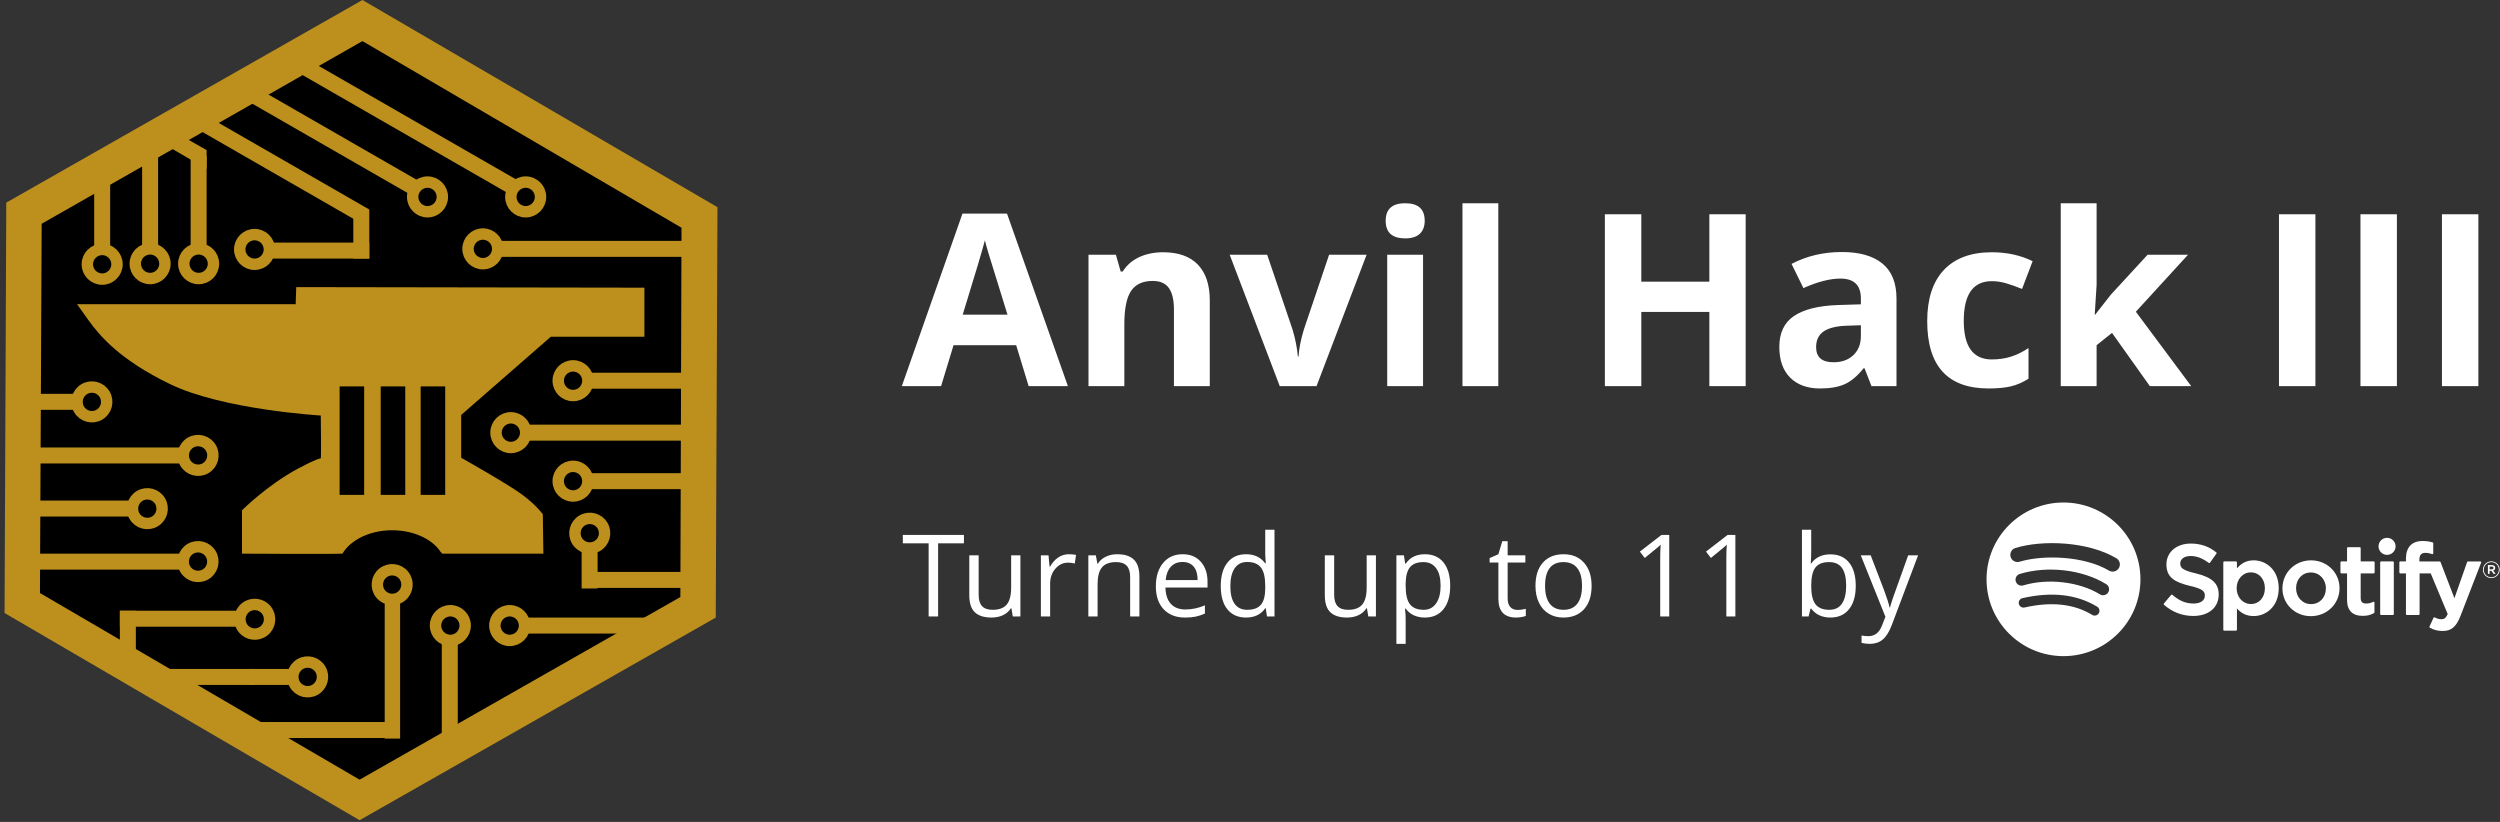 <?xml version="1.0" encoding="UTF-8"?>
<svg width="438px" height="144px" viewBox="0 0 438 144" version="1.1" xmlns="http://www.w3.org/2000/svg" xmlns:xlink="http://www.w3.org/1999/xlink">
    <rect x="0" y="0" width="438" height="144" fill="#333333" stroke="none"/>
    <!-- Generator: Sketch 39.1 (31720) - http://www.bohemiancoding.com/sketch -->
    <title>Group</title>
    <desc>Created with Sketch.</desc>
    <defs></defs>
    <g id="Page-1" stroke="none" stroke-width="1" fill="none" fill-rule="evenodd">
        <g id="Group">
            <path d="M180.217,67.648 L178.034,60.482 L167.06,60.482 L164.877,67.648 L158,67.648 L168.625,37.421 L176.428,37.421 L187.094,67.648 L180.217,67.648 Z M176.511,55.129 C174.493,48.636 173.357,44.964 173.103,44.113 C172.849,43.262 172.667,42.589 172.557,42.095 C172.104,43.852 170.807,48.197 168.666,55.129 L176.511,55.129 Z M211.954,67.648 L205.674,67.648 L205.674,54.202 C205.674,52.541 205.379,51.296 204.788,50.465 C204.198,49.635 203.258,49.22 201.968,49.22 C200.211,49.22 198.941,49.806 198.158,50.98 C197.376,52.154 196.985,54.099 196.985,56.817 L196.985,67.648 L190.705,67.648 L190.705,44.628 L195.502,44.628 L196.346,47.572 L196.696,47.572 C197.397,46.46 198.361,45.62 199.589,45.05 C200.818,44.48 202.215,44.196 203.78,44.196 C206.456,44.196 208.488,44.92 209.874,46.368 C211.261,47.816 211.954,49.906 211.954,52.637 L211.954,67.648 Z M224.212,67.648 L215.441,44.628 L222.009,44.628 L226.457,57.744 C226.951,59.405 227.26,60.977 227.383,62.459 L227.507,62.459 C227.575,61.141 227.884,59.57 228.433,57.744 L232.86,44.628 L239.429,44.628 L230.657,67.648 L224.212,67.648 Z M242.772,38.677 C242.772,36.632 243.911,35.609 246.19,35.609 C248.468,35.609 249.608,36.632 249.608,38.677 C249.608,39.652 249.323,40.41 248.753,40.953 C248.183,41.495 247.329,41.766 246.19,41.766 C243.911,41.766 242.772,40.736 242.772,38.677 L242.772,38.677 Z M249.319,67.648 L243.039,67.648 L243.039,44.628 L249.319,44.628 L249.319,67.648 Z M262.504,67.648 L256.224,67.648 L256.224,35.609 L262.504,35.609 L262.504,67.648 Z M305.841,67.648 L299.479,67.648 L299.479,54.655 L287.557,54.655 L287.557,67.648 L281.174,67.648 L281.174,37.545 L287.557,37.545 L287.557,49.343 L299.479,49.343 L299.479,37.545 L305.841,37.545 L305.841,67.648 Z M327.88,67.648 L326.665,64.518 L326.501,64.518 C325.444,65.85 324.356,66.773 323.237,67.287 C322.118,67.802 320.66,68.06 318.862,68.06 C316.652,68.06 314.912,67.428 313.642,66.165 C312.372,64.902 311.737,63.104 311.737,60.771 C311.737,58.327 312.592,56.526 314.301,55.366 C316.01,54.206 318.587,53.564 322.033,53.441 L326.027,53.317 L326.027,52.308 C326.027,49.974 324.833,48.808 322.444,48.808 C320.605,48.808 318.443,49.364 315.958,50.476 L313.879,46.234 C316.528,44.848 319.466,44.154 322.691,44.154 C325.78,44.154 328.148,44.827 329.795,46.172 C331.442,47.517 332.266,49.563 332.266,52.308 L332.266,67.648 L327.88,67.648 Z M326.027,56.982 L323.597,57.064 C321.772,57.119 320.413,57.449 319.521,58.053 C318.628,58.657 318.182,59.576 318.182,60.812 C318.182,62.583 319.198,63.468 321.229,63.468 C322.685,63.468 323.848,63.049 324.72,62.212 C325.591,61.375 326.027,60.263 326.027,58.876 L326.027,56.982 Z M348.395,68.06 C341.23,68.06 337.647,64.127 337.647,56.261 C337.647,52.349 338.622,49.36 340.571,47.294 C342.52,45.228 345.314,44.196 348.951,44.196 C351.614,44.196 354.003,44.717 356.117,45.76 L354.264,50.62 C353.275,50.222 352.356,49.896 351.505,49.642 C350.653,49.388 349.802,49.261 348.951,49.261 C345.684,49.261 344.051,51.581 344.051,56.22 C344.051,60.723 345.684,62.974 348.951,62.974 C350.159,62.974 351.278,62.813 352.308,62.49 C353.337,62.167 354.367,61.663 355.396,60.977 L355.396,66.351 C354.38,66.996 353.354,67.442 352.318,67.689 C351.281,67.936 349.974,68.06 348.395,68.06 L348.395,68.06 Z M367.078,55.129 L369.817,51.629 L376.261,44.628 L383.344,44.628 L374.202,54.614 L383.9,67.648 L376.653,67.648 L370.023,58.32 L367.325,60.482 L367.325,67.648 L361.045,67.648 L361.045,35.609 L367.325,35.609 L367.325,49.899 L366.996,55.129 L367.078,55.129 Z M399.276,67.648 L399.276,37.545 L405.659,37.545 L405.659,67.648 L399.276,67.648 Z M413.552,67.648 L413.552,37.545 L419.935,37.545 L419.935,67.648 L413.552,67.648 Z M427.828,67.648 L427.828,37.545 L434.211,37.545 L434.211,67.648 L427.828,67.648 Z" id="Anvil-Hack-III" fill="#FFFFFF"></path>
            <g id="logo-main">
                <g id="Layer_5" transform="translate(3, 3)" fill="#000000">
                    <g id="Layer_6">
                        <polygon id="Shape" points="0.9 33.4 0.9 103 60.3 137.4 118.8 103 118.8 35 60.3 0.8"></polygon>
                    </g>
                </g>
                <g id="svg3686" transform="translate(3, 10)">
                    <rect id="rect4518_32_" fill="#BD901E" x="13.5" y="19.6" width="2.8" height="18.7"></rect>
                    <circle id="Oval" stroke="#BD901E" stroke-width="2" fill="#000000" cx="14.9" cy="36.3" r="2.6"></circle>
                    <rect id="rect4518_1_" fill="#BD901E" transform="translate(69.667, 12.842) rotate(-60.099) translate(-69.667, -12.842) " x="68.267" y="-9.758" width="2.8" height="45.2"></rect>
                    <circle id="Oval" stroke="#BD901E" stroke-width="2" fill="#000000" cx="89.1" cy="24.5" r="2.6"></circle>
                    <rect id="rect4518_2_" fill="#BD901E" transform="translate(55.978, 15.048) rotate(-60.099) translate(-55.978, -15.048) " x="54.578" y="-5.252" width="2.8" height="40.6"></rect>
                    <circle id="Oval" stroke="#BD901E" stroke-width="2" fill="#000000" cx="71.9" cy="24.5" r="2.6"></circle>
                    <rect id="rect4518_3_" fill="#BD901E" transform="translate(45.997, 19.293) rotate(-60.099) translate(-45.997, -19.293) " x="44.597" y="2.043" width="2.8" height="34.5"></rect>
                    <rect id="rect4518_4_" fill="#BD901E" x="58.9" y="26.7" width="2.8" height="8.6"></rect>
                    <rect id="rect4518_5_" fill="#BD901E" x="43.3" y="32.5" width="18.4" height="2.8"></rect>
                    <circle id="Oval" stroke="#BD901E" stroke-width="2" fill="#000000" cx="41.6" cy="33.7" r="2.6"></circle>
                    <rect id="rect4518_7_" fill="#BD901E" x="21.9" y="14.9" width="2.8" height="23.3"></rect>
                    <circle id="Oval" stroke="#BD901E" stroke-width="2" fill="#000000" cx="23.3" cy="36.2" r="2.6"></circle>
                    <polygon id="rect4518_11_" fill="#BD901E" points="26.7 15.8 28.1 13.4 33.2 16.3 33.2 19.6"></polygon>
                    <rect id="rect4518_10_" fill="#BD901E" x="30.4" y="17.3" width="2.8" height="16.4"></rect>
                    <circle id="Oval" stroke="#BD901E" stroke-width="2" fill="#000000" cx="31.8" cy="36.2" r="2.6"></circle>
                    <rect id="rect4518_12_" fill="#BD901E" x="83.5" y="32.2" width="35.3" height="2.8"></rect>
                    <circle id="Oval" stroke="#BD901E" stroke-width="2" fill="#000000" cx="81.6" cy="33.6" r="2.6"></circle>
                    <rect id="rect4518_13_" fill="#BD901E" x="98.3" y="55.3" width="19.5" height="2.8"></rect>
                    <circle id="Oval" stroke="#BD901E" stroke-width="2" fill="#000000" cx="97.4" cy="56.7" r="2.6"></circle>
                    <rect id="rect4518_15_" fill="#BD901E" x="88.1" y="64.4" width="33.7" height="2.8"></rect>
                    <circle id="Oval" stroke="#BD901E" stroke-width="2" fill="#000000" cx="86.5" cy="65.8" r="2.6"></circle>
                    <rect id="rect4518_14_" fill="#BD901E" x="98.3" y="72.9" width="19.5" height="2.8"></rect>
                    <circle id="Oval" stroke="#BD901E" stroke-width="2" fill="#000000" cx="97.4" cy="74.3" r="2.6"></circle>
                    <rect id="rect4518_18_" fill="#BD901E" x="100.3" y="90.2" width="17.1" height="2.8"></rect>
                    <rect id="rect4518_8_" fill="#BD901E" x="86.9" y="98.2" width="24.6" height="2.8"></rect>
                    <circle id="Oval" stroke="#BD901E" stroke-width="2" fill="#000000" cx="86.3" cy="99.6" r="2.6"></circle>
                    <rect id="rect4518_16_" fill="#BD901E" x="74.4" y="101" width="2.8" height="21.7"></rect>
                    <circle id="Oval" stroke="#BD901E" stroke-width="2" fill="#000000" cx="75.9" cy="99.6" r="2.6"></circle>
                    <rect id="rect4518_20_" fill="#BD901E" x="40.1" y="116.5" width="25.2" height="2.8"></rect>
                    <rect id="rect4518_19_" fill="#BD901E" x="64.4" y="89.4" width="2.7" height="30"></rect>
                    <circle id="Oval" stroke="#BD901E" stroke-width="2" fill="#000000" transform="translate(65.709, 92.418) rotate(-38.402) translate(-65.709, -92.418) " cx="65.709" cy="92.418" r="2.6"></circle>
                    <rect id="rect4518_55_" fill="#BD901E" x="24.8" y="107.2" width="16.9" height="2.8"></rect>
                    <rect id="rect4518_54_" fill="#BD901E" x="18" y="97" width="2.8" height="9.9"></rect>
                    <rect id="rect4518_21_" fill="#BD901E" x="18" y="97" width="20.9" height="2.8"></rect>
                    <circle id="Oval" stroke="#BD901E" stroke-width="2" fill="#000000" transform="translate(41.631, 98.494) rotate(-38.402) translate(-41.631, -98.494) " cx="41.631" cy="98.494" r="2.6"></circle>
                    <rect id="rect4518_56_" fill="#BD901E" x="0.9" y="87" width="31" height="2.8"></rect>
                    <circle id="Oval" stroke="#BD901E" stroke-width="2" fill="#000000" transform="translate(31.694, 88.39) rotate(-29.888) translate(-31.694, -88.39) " cx="31.694" cy="88.39" r="2.6"></circle>
                    <rect id="rect4518_58_" fill="#BD901E" x="0.9" y="77.7" width="19.5" height="2.8"></rect>
                    <circle id="Oval" stroke="#BD901E" stroke-width="2" fill="#000000" transform="translate(22.809, 79.117) rotate(-29.888) translate(-22.809, -79.117) " cx="22.809" cy="79.117" r="2.6"></circle>
                    <rect id="rect4518_59_" fill="#BD901E" x="40.6" y="107.2" width="11.3" height="2.8"></rect>
                    <circle id="Oval" stroke="#BD901E" stroke-width="2" fill="#000000" transform="translate(50.901, 108.591) rotate(-29.888) translate(-50.901, -108.591) " cx="50.901" cy="108.591" r="2.6"></circle>
                    <rect id="rect4518_60_" fill="#BD901E" x="2.5" y="68.4" width="28.4" height="2.8"></rect>
                    <circle id="Oval" stroke="#BD901E" stroke-width="2" fill="#000000" transform="translate(31.705, 69.787) rotate(-29.888) translate(-31.705, -69.787) " cx="31.705" cy="69.787" r="2.6"></circle>
                    <rect id="rect4518_61_" fill="#BD901E" x="0.9" y="59" width="9.7" height="2.8"></rect>
                    <circle id="Oval" stroke="#BD901E" stroke-width="2" fill="#000000" transform="translate(13.096, 60.41) rotate(-29.888) translate(-13.096, -60.41) " cx="13.096" cy="60.41" r="2.6"></circle>
                    <rect id="rect4518_6_" fill="#BD901E" x="98.9" y="85.4" width="2.8" height="7.7"></rect>
                    <circle id="Oval" stroke="#BD901E" stroke-width="2" fill="#000000" transform="translate(100.326, 83.417) rotate(-29.888) translate(-100.326, -83.417) " cx="100.326" cy="83.417" r="2.6"></circle>
                </g>
                <g id="Layer_3" fill="#BD901E">
                    <path d="M125.4,108.2 L125.7,36.3 L63.5,0 L1.1,35.5 L0.8,107.4 L63,143.7 L125.4,108.2 L125.4,108.2 Z M119.2,104.6 L63,136.6 L7,103.9 L7.3,39.2 L63.5,7.2 L119.4,39.9 L119.2,104.6 L119.2,104.6 Z" id="path4497_1_"></path>
                </g>
                <g id="Layer_2" transform="translate(13, 50)" fill="#BD901E">
                    <path d="M38.9,0.3 L38.8,3.3 L0.5,3.3 L2.5,6.1 C4.5,8.9 8.1,13.1 16.8,17.3 C26.1,21.8 43.2,22.8 43.2,22.8 C43.2,22.8 43.3,30.3 43.2,30.3 C43.1,30.3 42.4,30.4 39.2,32.1 C33.8,35 29.4,39.4 29.4,39.4 L29.4,47 C29.4,47 44.6,47.1 47,47 C48.4,44.6 51.8,42.9 55.7,42.9 C59.4,42.9 62.7,44.4 64.2,46.7 L64.5,47 L82.2,47 L82.1,40.1 C82.1,40.1 81,38.5 78.4,36.6 C75.8,34.7 67.8,30.2 67.8,30.2 L67.8,22.7 L83.5,9 L99.9,9 L99.9,0.4 L38.9,0.3" id="path14_1_"></path>
                </g>
                <g id="Layer_9" transform="translate(59, 67)" fill="#000000">
                    <rect id="Rectangle-path" x="0.5" y="0.7" width="4.3" height="19"></rect>
                    <rect id="Rectangle-path" x="7.7" y="0.7" width="4.3" height="19"></rect>
                    <rect id="Rectangle-path" x="14.7" y="0.7" width="4.3" height="19"></rect>
                </g>
            </g>
            <path d="M164.357,108 L162.697,108 L162.697,95.197 L158.176,95.197 L158.176,93.723 L168.879,93.723 L168.879,95.197 L164.357,95.197 L164.357,108 Z M171.461,97.297 L171.461,104.24 C171.461,105.113 171.659,105.764 172.056,106.193 C172.453,106.623 173.075,106.838 173.921,106.838 C175.041,106.838 175.86,106.532 176.378,105.92 C176.895,105.308 177.154,104.309 177.154,102.922 L177.154,97.297 L178.775,97.297 L178.775,108 L177.437,108 L177.203,106.564 L177.115,106.564 C176.783,107.092 176.322,107.495 175.733,107.775 C175.144,108.055 174.472,108.195 173.716,108.195 C172.414,108.195 171.439,107.886 170.792,107.268 C170.144,106.649 169.82,105.66 169.82,104.299 L169.82,97.297 L171.461,97.297 Z M187.245,97.102 C187.721,97.102 188.147,97.141 188.525,97.219 L188.3,98.723 C187.857,98.625 187.467,98.576 187.128,98.576 C186.262,98.576 185.522,98.928 184.906,99.631 C184.291,100.334 183.984,101.21 183.984,102.258 L183.984,108 L182.363,108 L182.363,97.297 L183.7,97.297 L183.886,99.279 L183.964,99.279 C184.361,98.583 184.84,98.046 185.4,97.668 C185.96,97.29 186.575,97.102 187.245,97.102 L187.245,97.102 Z M198.001,108 L198.001,101.076 C198.001,100.204 197.802,99.553 197.405,99.123 C197.008,98.693 196.386,98.479 195.54,98.479 C194.42,98.479 193.6,98.781 193.079,99.387 C192.558,99.992 192.298,100.992 192.298,102.385 L192.298,108 L190.677,108 L190.677,97.297 L191.995,97.297 L192.259,98.762 L192.337,98.762 C192.669,98.234 193.134,97.826 193.733,97.536 C194.332,97.246 194.999,97.102 195.735,97.102 C197.024,97.102 197.994,97.412 198.645,98.034 C199.296,98.656 199.622,99.65 199.622,101.018 L199.622,108 L198.001,108 Z M207.623,108.195 C206.041,108.195 204.793,107.714 203.878,106.75 C202.964,105.786 202.506,104.449 202.506,102.736 C202.506,101.011 202.931,99.641 203.781,98.625 C204.63,97.609 205.771,97.102 207.204,97.102 C208.545,97.102 209.606,97.543 210.387,98.425 C211.168,99.307 211.559,100.471 211.559,101.916 L211.559,102.941 L204.186,102.941 C204.218,104.198 204.536,105.152 205.138,105.803 C205.74,106.454 206.588,106.779 207.682,106.779 C208.834,106.779 209.974,106.538 211.1,106.057 L211.1,107.502 C210.527,107.749 209.985,107.927 209.474,108.034 C208.963,108.142 208.346,108.195 207.623,108.195 L207.623,108.195 Z M207.184,98.459 C206.325,98.459 205.639,98.739 205.128,99.299 C204.617,99.859 204.316,100.633 204.225,101.623 L209.821,101.623 C209.821,100.601 209.593,99.818 209.137,99.274 C208.681,98.731 208.03,98.459 207.184,98.459 L207.184,98.459 Z M221.758,106.564 L221.67,106.564 C220.921,107.652 219.801,108.195 218.311,108.195 C216.911,108.195 215.822,107.717 215.044,106.76 C214.266,105.803 213.877,104.442 213.877,102.678 C213.877,100.913 214.268,99.543 215.049,98.566 C215.83,97.59 216.917,97.102 218.311,97.102 C219.762,97.102 220.876,97.629 221.65,98.684 L221.777,98.684 L221.709,97.912 L221.67,97.16 L221.67,92.805 L223.291,92.805 L223.291,108 L221.973,108 L221.758,106.564 Z M218.516,106.838 C219.622,106.838 220.425,106.537 220.923,105.935 C221.421,105.332 221.67,104.361 221.67,103.02 L221.67,102.678 C221.67,101.161 221.418,100.078 220.913,99.431 C220.409,98.783 219.603,98.459 218.496,98.459 C217.546,98.459 216.818,98.828 216.313,99.567 C215.809,100.306 215.557,101.35 215.557,102.697 C215.557,104.064 215.807,105.096 216.309,105.793 C216.81,106.49 217.546,106.838 218.516,106.838 L218.516,106.838 Z M233.747,97.297 L233.747,104.24 C233.747,105.113 233.946,105.764 234.343,106.193 C234.74,106.623 235.362,106.838 236.208,106.838 C237.328,106.838 238.147,106.532 238.664,105.92 C239.182,105.308 239.441,104.309 239.441,102.922 L239.441,97.297 L241.062,97.297 L241.062,108 L239.724,108 L239.489,106.564 L239.402,106.564 C239.07,107.092 238.609,107.495 238.02,107.775 C237.431,108.055 236.758,108.195 236.003,108.195 C234.701,108.195 233.726,107.886 233.078,107.268 C232.431,106.649 232.107,105.66 232.107,104.299 L232.107,97.297 L233.747,97.297 Z M249.63,108.195 C248.933,108.195 248.297,108.067 247.721,107.81 C247.144,107.552 246.661,107.157 246.27,106.623 L246.153,106.623 C246.231,107.248 246.27,107.84 246.27,108.4 L246.27,112.805 L244.649,112.805 L244.649,97.297 L245.968,97.297 L246.192,98.762 L246.27,98.762 C246.687,98.176 247.172,97.753 247.725,97.492 C248.279,97.232 248.914,97.102 249.63,97.102 C251.049,97.102 252.144,97.587 252.916,98.557 C253.687,99.527 254.073,100.887 254.073,102.639 C254.073,104.396 253.681,105.762 252.896,106.735 C252.112,107.709 251.023,108.195 249.63,108.195 L249.63,108.195 Z M249.395,98.479 C248.302,98.479 247.511,98.781 247.022,99.387 C246.534,99.992 246.283,100.956 246.27,102.277 L246.27,102.639 C246.27,104.143 246.521,105.218 247.022,105.866 C247.524,106.514 248.328,106.838 249.434,106.838 C250.359,106.838 251.083,106.464 251.607,105.715 C252.131,104.966 252.393,103.934 252.393,102.619 C252.393,101.284 252.131,100.261 251.607,99.548 C251.083,98.835 250.346,98.479 249.395,98.479 L249.395,98.479 Z M265.857,106.857 C266.144,106.857 266.421,106.836 266.688,106.794 C266.954,106.752 267.166,106.708 267.322,106.662 L267.322,107.902 C267.146,107.987 266.888,108.057 266.546,108.112 C266.204,108.168 265.896,108.195 265.623,108.195 C263.553,108.195 262.518,107.105 262.518,104.924 L262.518,98.557 L260.984,98.557 L260.984,97.775 L262.518,97.102 L263.201,94.816 L264.139,94.816 L264.139,97.297 L267.244,97.297 L267.244,98.557 L264.139,98.557 L264.139,104.855 C264.139,105.5 264.292,105.995 264.598,106.34 C264.904,106.685 265.324,106.857 265.857,106.857 L265.857,106.857 Z M278.849,102.639 C278.849,104.383 278.41,105.746 277.531,106.726 C276.652,107.705 275.438,108.195 273.888,108.195 C272.931,108.195 272.082,107.971 271.339,107.521 C270.597,107.072 270.024,106.428 269.621,105.588 C269.217,104.748 269.015,103.765 269.015,102.639 C269.015,100.894 269.451,99.535 270.324,98.562 C271.196,97.588 272.407,97.102 273.957,97.102 C275.454,97.102 276.644,97.6 277.526,98.596 C278.408,99.592 278.849,100.939 278.849,102.639 L278.849,102.639 Z M270.695,102.639 C270.695,104.006 270.968,105.048 271.515,105.764 C272.062,106.48 272.866,106.838 273.927,106.838 C274.989,106.838 275.794,106.481 276.344,105.769 C276.894,105.056 277.17,104.012 277.17,102.639 C277.17,101.278 276.894,100.244 276.344,99.538 C275.794,98.832 274.982,98.479 273.908,98.479 C272.847,98.479 272.046,98.827 271.505,99.523 C270.965,100.22 270.695,101.258 270.695,102.639 L270.695,102.639 Z M292.45,108 L290.868,108 L290.868,97.824 C290.868,96.978 290.894,96.177 290.946,95.422 C290.809,95.559 290.656,95.702 290.487,95.852 C290.318,96.001 289.543,96.636 288.163,97.756 L287.304,96.643 L291.083,93.723 L292.45,93.723 L292.45,108 Z M304.036,108 L302.454,108 L302.454,97.824 C302.454,96.978 302.48,96.177 302.532,95.422 C302.395,95.559 302.242,95.702 302.073,95.852 C301.903,96.001 301.129,96.636 299.748,97.756 L298.889,96.643 L302.668,93.723 L304.036,93.723 L304.036,108 Z M320.683,97.121 C322.089,97.121 323.182,97.601 323.96,98.562 C324.738,99.522 325.127,100.881 325.127,102.639 C325.127,104.396 324.734,105.762 323.95,106.735 C323.165,107.709 322.076,108.195 320.683,108.195 C319.987,108.195 319.35,108.067 318.774,107.81 C318.198,107.552 317.714,107.157 317.324,106.623 L317.207,106.623 L316.865,108 L315.703,108 L315.703,92.805 L317.324,92.805 L317.324,96.496 C317.324,97.323 317.298,98.065 317.246,98.723 L317.324,98.723 C318.079,97.655 319.199,97.121 320.683,97.121 L320.683,97.121 Z M320.449,98.479 C319.342,98.479 318.545,98.796 318.056,99.431 C317.568,100.065 317.324,101.135 317.324,102.639 C317.324,104.143 317.574,105.218 318.076,105.866 C318.577,106.514 319.381,106.838 320.488,106.838 C321.484,106.838 322.226,106.475 322.714,105.749 C323.203,105.023 323.447,103.98 323.447,102.619 C323.447,101.226 323.203,100.188 322.714,99.504 C322.226,98.82 321.471,98.479 320.449,98.479 L320.449,98.479 Z M326.009,97.297 L327.747,97.297 L330.091,103.4 C330.605,104.794 330.924,105.799 331.048,106.418 L331.126,106.418 C331.211,106.086 331.388,105.518 331.658,104.714 C331.929,103.91 332.812,101.438 334.31,97.297 L336.048,97.297 L331.448,109.484 C330.993,110.689 330.46,111.543 329.852,112.048 C329.243,112.552 328.496,112.805 327.611,112.805 C327.116,112.805 326.627,112.749 326.146,112.639 L326.146,111.34 C326.504,111.418 326.904,111.457 327.347,111.457 C328.46,111.457 329.254,110.832 329.73,109.582 L330.325,108.059 L326.009,97.297 Z" id="Turned-up-to-11-by" fill="#FFFFFF"></path>
            <g id="Spotify_Logo_RGB_White" transform="translate(348, 88)" fill="#FFFFFF">
                <path d="M21.499,11.97 C17.153,9.393 9.984,9.156 5.835,10.413 C5.169,10.615 4.464,10.239 4.263,9.574 C4.061,8.909 4.436,8.206 5.103,8.004 C9.866,6.561 17.783,6.84 22.786,9.804 C23.386,10.16 23.582,10.932 23.227,11.529 C22.871,12.127 22.097,12.325 21.499,11.97 L21.499,11.97 Z M21.357,15.786 C21.052,16.279 20.405,16.434 19.911,16.131 C16.287,13.908 10.762,13.264 6.476,14.563 C5.92,14.73 5.333,14.417 5.164,13.864 C4.996,13.309 5.31,12.724 5.865,12.555 C10.762,11.072 16.849,11.79 21.011,14.343 C21.505,14.647 21.66,15.293 21.357,15.786 L21.357,15.786 Z M19.707,19.45 C19.465,19.847 18.947,19.971 18.551,19.729 C15.385,17.798 11.4,17.361 6.707,18.432 C6.255,18.535 5.804,18.252 5.701,17.801 C5.597,17.349 5.879,16.9 6.333,16.797 C11.469,15.624 15.874,16.129 19.428,18.297 C19.824,18.538 19.949,19.055 19.707,19.45 L19.707,19.45 Z M13.524,0.038 C6.077,0.038 0.041,6.064 0.041,13.497 C0.041,20.93 6.077,26.955 13.524,26.955 C20.97,26.955 27.006,20.93 27.006,13.497 C27.006,6.064 20.97,0.038 13.524,0.038 L13.524,0.038 Z" id="Fill-1"></path>
                <path d="M36.723,12.463 C34.395,11.909 33.98,11.52 33.98,10.703 C33.98,9.93 34.709,9.411 35.792,9.411 C36.841,9.411 37.882,9.806 38.973,10.618 C39.006,10.642 39.048,10.652 39.088,10.646 C39.129,10.64 39.165,10.617 39.189,10.584 L40.326,8.984 C40.372,8.918 40.36,8.828 40.297,8.777 C38.998,7.737 37.535,7.231 35.826,7.231 C33.312,7.231 31.557,8.737 31.557,10.891 C31.557,13.202 33.071,14.02 35.688,14.651 C37.916,15.163 38.292,15.592 38.292,16.359 C38.292,17.209 37.532,17.738 36.308,17.738 C34.95,17.738 33.841,17.281 32.601,16.209 C32.571,16.183 32.528,16.171 32.489,16.173 C32.448,16.176 32.411,16.195 32.385,16.227 L31.11,17.741 C31.057,17.803 31.064,17.897 31.125,17.952 C32.568,19.237 34.342,19.916 36.257,19.916 C38.965,19.916 40.716,18.439 40.716,16.152 C40.716,14.22 39.559,13.151 36.723,12.463" id="Fill-2"></path>
                <path d="M48.81,15.053 C48.81,16.684 47.803,17.823 46.361,17.823 C44.936,17.823 43.86,16.633 43.86,15.053 C43.86,13.473 44.936,12.282 46.361,12.282 C47.78,12.282 48.81,13.447 48.81,15.053 L48.81,15.053 Z M46.843,10.171 C45.669,10.171 44.706,10.633 43.912,11.578 L43.912,10.514 C43.912,10.43 43.844,10.361 43.76,10.361 L41.676,10.361 C41.591,10.361 41.523,10.43 41.523,10.514 L41.523,22.343 C41.523,22.427 41.591,22.495 41.676,22.495 L43.76,22.495 C43.844,22.495 43.912,22.427 43.912,22.343 L43.912,18.609 C44.707,19.499 45.67,19.933 46.843,19.933 C49.025,19.933 51.233,18.257 51.233,15.053 C51.233,11.848 49.025,10.171 46.843,10.171 L46.843,10.171 Z" id="Fill-3"></path>
                <path d="M56.894,17.84 C55.399,17.84 54.273,16.642 54.273,15.053 C54.273,13.457 55.36,12.299 56.859,12.299 C58.363,12.299 59.497,13.497 59.497,15.088 C59.497,16.683 58.402,17.84 56.894,17.84 L56.894,17.84 Z M56.894,10.171 C54.084,10.171 51.883,12.33 51.883,15.088 C51.883,17.815 54.069,19.951 56.859,19.951 C59.679,19.951 61.886,17.799 61.886,15.053 C61.886,12.315 59.694,10.171 56.894,10.171 L56.894,10.171 Z" id="Fill-4"></path>
                <path d="M67.885,10.361 L65.592,10.361 L65.592,8.02 C65.592,7.936 65.524,7.868 65.439,7.868 L63.355,7.868 C63.271,7.868 63.202,7.936 63.202,8.02 L63.202,10.361 L62.2,10.361 C62.116,10.361 62.048,10.43 62.048,10.514 L62.048,12.302 C62.048,12.386 62.116,12.454 62.2,12.454 L63.202,12.454 L63.202,17.082 C63.202,18.952 64.135,19.9 65.974,19.9 C66.721,19.9 67.342,19.746 67.926,19.415 C67.974,19.388 68.003,19.337 68.003,19.283 L68.003,17.58 C68.003,17.527 67.976,17.478 67.931,17.45 C67.885,17.422 67.829,17.42 67.782,17.443 C67.381,17.645 66.993,17.738 66.559,17.738 C65.89,17.738 65.592,17.435 65.592,16.756 L65.592,12.454 L67.885,12.454 C67.97,12.454 68.037,12.386 68.037,12.302 L68.037,10.514 C68.037,10.43 67.97,10.361 67.885,10.361" id="Fill-5"></path>
                <path d="M75.877,10.37 L75.877,10.083 C75.877,9.237 76.202,8.86 76.931,8.86 C77.365,8.86 77.714,8.946 78.105,9.076 C78.153,9.091 78.204,9.084 78.243,9.055 C78.283,9.026 78.306,8.98 78.306,8.931 L78.306,7.178 C78.306,7.111 78.262,7.051 78.198,7.032 C77.785,6.909 77.257,6.783 76.465,6.783 C74.54,6.783 73.522,7.866 73.522,9.912 L73.522,10.352 L72.521,10.352 C72.437,10.352 72.368,10.421 72.368,10.505 L72.368,12.302 C72.368,12.386 72.437,12.454 72.521,12.454 L73.522,12.454 L73.522,19.592 C73.522,19.676 73.59,19.744 73.674,19.744 L75.759,19.744 C75.843,19.744 75.912,19.676 75.912,19.592 L75.912,12.454 L77.858,12.454 L80.839,19.59 C80.501,20.34 80.168,20.489 79.713,20.489 C79.346,20.489 78.959,20.379 78.564,20.163 C78.527,20.143 78.483,20.139 78.443,20.152 C78.403,20.166 78.369,20.195 78.352,20.234 L77.646,21.781 C77.612,21.854 77.641,21.94 77.712,21.978 C78.449,22.377 79.115,22.547 79.938,22.547 C81.477,22.547 82.328,21.831 83.078,19.906 L86.694,10.578 C86.712,10.531 86.707,10.478 86.678,10.436 C86.649,10.395 86.603,10.37 86.552,10.37 L84.382,10.37 C84.318,10.37 84.259,10.412 84.238,10.473 L82.015,16.811 L79.58,10.468 C79.558,10.409 79.501,10.37 79.438,10.37 L75.877,10.37" id="Fill-6"></path>
                <path d="M71.244,10.361 L69.16,10.361 C69.075,10.361 69.007,10.43 69.007,10.514 L69.007,19.592 C69.007,19.676 69.075,19.744 69.16,19.744 L71.244,19.744 C71.328,19.744 71.397,19.676 71.397,19.592 L71.397,10.514 C71.397,10.43 71.328,10.361 71.244,10.361" id="Fill-7"></path>
                <path d="M70.212,6.228 C69.387,6.228 68.717,6.895 68.717,7.72 C68.717,8.544 69.387,9.212 70.212,9.212 C71.038,9.212 71.707,8.544 71.707,7.72 C71.707,6.895 71.038,6.228 70.212,6.228" id="Fill-8"></path>
                <path d="M88.559,11.264 L88.177,11.264 L88.177,11.75 L88.559,11.75 C88.749,11.75 88.863,11.657 88.863,11.507 C88.863,11.349 88.749,11.264 88.559,11.264 L88.559,11.264 Z M88.806,11.958 L89.221,12.538 L88.872,12.538 L88.498,12.006 L88.177,12.006 L88.177,12.538 L87.884,12.538 L87.884,11.001 L88.571,11.001 C88.928,11.001 89.164,11.183 89.164,11.491 C89.164,11.743 89.018,11.897 88.806,11.958 L88.806,11.958 Z M88.481,10.489 C87.73,10.489 87.161,11.085 87.161,11.816 C87.161,12.545 87.726,13.134 88.474,13.134 C89.225,13.134 89.794,12.538 89.794,11.807 C89.794,11.077 89.229,10.489 88.481,10.489 L88.481,10.489 Z M88.474,13.28 C87.649,13.28 87.007,12.619 87.007,11.816 C87.007,11.012 87.657,10.344 88.481,10.344 C89.306,10.344 89.948,11.005 89.948,11.807 C89.948,12.61 89.298,13.28 88.474,13.28 L88.474,13.28 Z" id="Fill-9"></path>
            </g>
        </g>
    </g>
</svg>